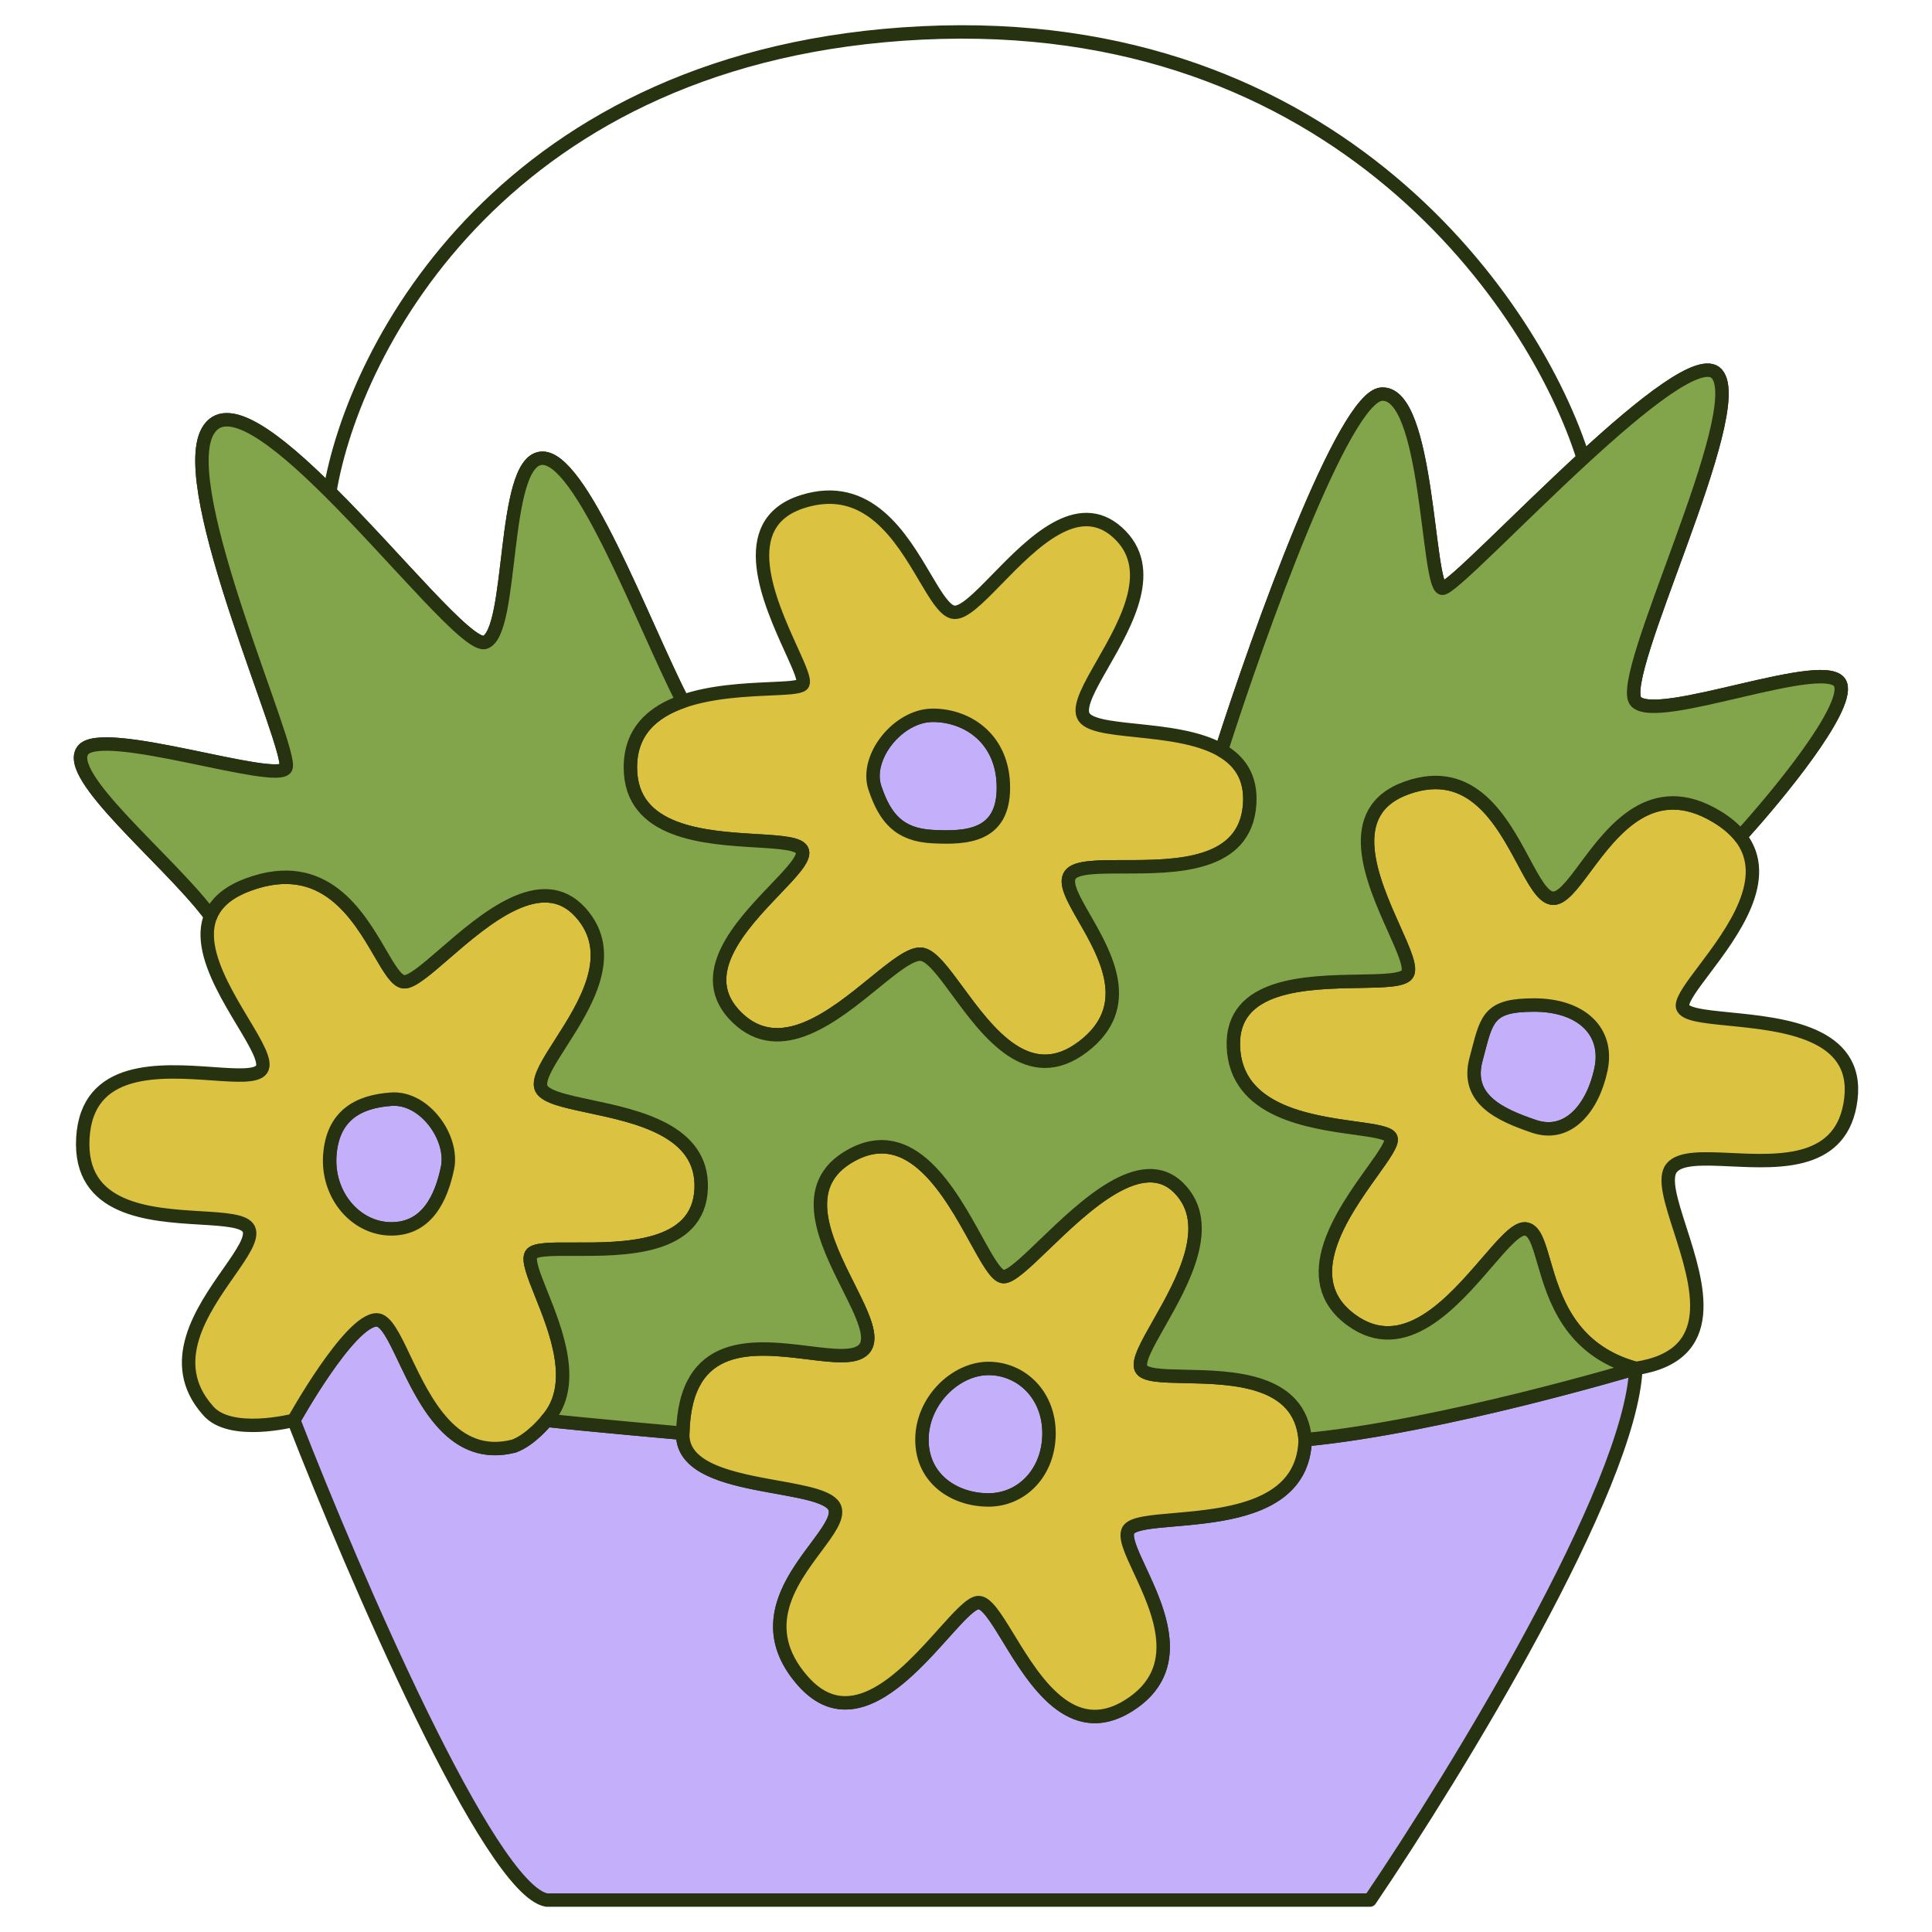 <svg width="72" height="72" viewBox="0 0 72 72" fill="none" xmlns="http://www.w3.org/2000/svg">
<path d="M20.371 70.81C18.245 70.424 13.203 58.729 10.948 52.93C10.948 52.93 13.029 49.187 14.039 49.187C15.049 49.187 15.738 54.77 19.155 53.89C19.793 53.655 20.371 52.93 20.371 52.93C21.821 53.092 25.445 53.414 25.445 53.414C25.361 55.69 30.778 55.145 31.119 56.214C31.459 57.283 27.344 59.686 29.904 62.625C32.464 65.564 35.505 59.807 36.45 59.723C37.394 59.639 38.908 65.529 42.051 63.57C45.194 61.61 41.578 57.834 42.051 57.024C42.523 56.214 48.539 57.387 48.641 53.655C53.715 53.172 60.964 50.997 60.964 50.997C60.77 55.443 54.279 66.058 51.057 70.81H20.371Z" fill="#C3AFFA"/>
<path d="M32.603 29.356C32.225 28.222 33.469 26.657 34.763 26.657C36.056 26.657 37.394 27.534 37.394 29.356C37.394 31.178 36.012 31.241 34.763 31.178C33.513 31.116 32.981 30.49 32.603 29.356Z" fill="#C3AFFA"/>
<path d="M12.291 43.055C12.396 41.573 13.345 41.048 14.585 40.963C15.825 40.878 16.911 42.408 16.677 43.528C16.444 44.647 15.912 45.797 14.585 45.797C13.259 45.797 12.186 44.538 12.291 43.055Z" fill="#C3AFFA"/>
<path d="M55.007 39.479C55.404 37.994 55.409 37.454 57.167 37.454C58.924 37.454 59.966 38.43 59.663 39.857C59.361 41.283 58.44 42.408 57.167 41.976C55.894 41.543 54.61 40.963 55.007 39.479Z" fill="#C3AFFA"/>
<path d="M36.837 50.997C35.621 50.997 34.358 52.193 34.358 53.655C34.358 55.118 35.578 55.899 36.837 55.899C38.096 55.899 39.094 54.857 39.094 53.414C39.094 51.97 38.053 50.997 36.837 50.997Z" fill="#C3AFFA"/>
<path d="M20.371 70.81C18.245 70.424 13.203 58.729 10.948 52.93C10.948 52.93 13.029 49.187 14.039 49.187C15.049 49.187 15.738 54.77 19.155 53.89C19.793 53.655 20.371 52.93 20.371 52.93C21.821 53.092 25.445 53.414 25.445 53.414C25.361 55.69 30.778 55.145 31.119 56.214C31.459 57.283 27.344 59.686 29.904 62.625C32.464 65.564 35.505 59.807 36.45 59.723C37.394 59.639 38.908 65.529 42.051 63.57C45.194 61.61 41.578 57.834 42.051 57.024C42.523 56.214 48.539 57.387 48.641 53.655C53.715 53.172 60.964 50.997 60.964 50.997C60.77 55.443 54.279 66.058 51.057 70.81H20.371Z" stroke="#273210" stroke-width="0.5" stroke-linecap="round" stroke-linejoin="round"/>
<path d="M32.603 29.356C32.225 28.222 33.469 26.657 34.763 26.657C36.056 26.657 37.394 27.534 37.394 29.356C37.394 31.178 36.012 31.241 34.763 31.178C33.513 31.116 32.981 30.49 32.603 29.356Z" stroke="#273210" stroke-width="0.5" stroke-linecap="round" stroke-linejoin="round"/>
<path d="M12.291 43.055C12.396 41.573 13.345 41.048 14.585 40.963C15.825 40.878 16.911 42.408 16.677 43.528C16.444 44.647 15.912 45.797 14.585 45.797C13.259 45.797 12.186 44.538 12.291 43.055Z" stroke="#273210" stroke-width="0.5" stroke-linecap="round" stroke-linejoin="round"/>
<path d="M55.007 39.479C55.404 37.994 55.409 37.454 57.167 37.454C58.924 37.454 59.966 38.43 59.663 39.857C59.361 41.283 58.44 42.408 57.167 41.976C55.894 41.543 54.61 40.963 55.007 39.479Z" stroke="#273210" stroke-width="0.5" stroke-linecap="round" stroke-linejoin="round"/>
<path d="M36.837 50.997C35.621 50.997 34.358 52.193 34.358 53.655C34.358 55.118 35.578 55.899 36.837 55.899C38.096 55.899 39.094 54.857 39.094 53.414C39.094 51.97 38.053 50.997 36.837 50.997Z" stroke="#273210" stroke-width="0.5" stroke-linecap="round" stroke-linejoin="round"/>
<path fill-rule="evenodd" clip-rule="evenodd" d="M14.039 49.187C13.029 49.187 10.948 52.93 10.948 52.93C10.948 52.93 8.554 53.547 7.74 52.552C6.175 50.783 7.54 48.831 8.519 47.43C9.027 46.703 9.431 46.124 9.268 45.797C9.113 45.487 8.383 45.443 7.475 45.388C5.587 45.274 2.931 45.113 3.088 42.408C3.247 39.687 5.984 39.879 7.912 40.014C8.822 40.078 9.551 40.129 9.746 39.857C9.944 39.581 9.543 38.913 9.048 38.087C8.014 36.362 6.567 33.946 9.268 32.96C12.079 31.934 13.347 34.108 14.167 35.514C14.513 36.108 14.78 36.564 15.049 36.588C15.333 36.613 15.881 36.139 16.563 35.548C18.053 34.258 20.186 32.411 21.627 33.996C23.03 35.54 21.801 37.461 20.896 38.874C20.448 39.575 20.079 40.151 20.151 40.495C20.229 40.859 21.007 41.025 21.979 41.232C23.765 41.612 26.204 42.132 26.131 44.282C26.054 46.573 23.233 46.562 21.376 46.554C20.543 46.55 19.904 46.548 19.793 46.754C19.673 46.975 19.89 47.518 20.169 48.216C20.73 49.616 21.539 51.64 20.371 52.93C20.371 52.93 19.793 53.655 19.155 53.89C16.897 54.472 15.83 52.23 15.074 50.643C14.687 49.829 14.381 49.187 14.039 49.187ZM12.291 43.055C12.396 41.573 13.345 41.048 14.585 40.963C15.825 40.878 16.911 42.408 16.677 43.528C16.444 44.647 15.912 45.797 14.585 45.797C13.259 45.797 12.186 44.538 12.291 43.055Z" fill="#DBC241"/>
<path fill-rule="evenodd" clip-rule="evenodd" d="M30.119 50.411C31.069 50.529 31.877 50.628 32.198 50.276C32.575 49.863 32.133 48.98 31.616 47.947C30.769 46.255 29.719 44.159 31.726 43.055C33.963 41.824 35.41 44.445 36.372 46.188C36.799 46.963 37.131 47.564 37.394 47.577C37.666 47.589 38.22 47.056 38.915 46.387C40.41 44.947 42.558 42.88 43.94 44.282C45.281 45.642 44.062 47.79 43.194 49.321C42.751 50.102 42.398 50.723 42.523 50.998C42.644 51.264 43.315 51.278 44.171 51.295C45.924 51.332 48.456 51.385 48.641 53.655C48.571 56.221 45.705 56.468 43.768 56.636C42.887 56.712 42.198 56.771 42.051 57.024C41.902 57.278 42.157 57.825 42.479 58.516C43.182 60.026 44.207 62.225 42.051 63.57C39.926 64.894 38.546 62.632 37.583 61.052C37.121 60.296 36.756 59.696 36.45 59.723C36.175 59.748 35.724 60.25 35.16 60.879C33.78 62.417 31.721 64.711 29.904 62.625C28.185 60.652 29.476 58.92 30.406 57.672C30.861 57.061 31.23 56.566 31.119 56.214C30.983 55.788 30.04 55.618 28.96 55.424C27.332 55.131 25.395 54.782 25.445 53.414C25.529 49.845 28.134 50.166 30.119 50.411ZM36.837 50.998C35.621 50.998 34.358 52.193 34.358 53.655C34.358 55.118 35.578 55.899 36.837 55.899C38.096 55.899 39.094 54.857 39.094 53.414C39.094 51.97 38.052 50.998 36.837 50.998Z" fill="#DBC241"/>
<path fill-rule="evenodd" clip-rule="evenodd" d="M51.139 43.67C50.047 45.197 48.282 47.667 50.351 49.187C52.324 50.636 54.142 48.527 55.421 47.042C56.023 46.344 56.505 45.783 56.829 45.797C57.182 45.812 57.33 46.322 57.533 47.024C57.914 48.337 58.49 50.322 60.963 50.998C64.124 50.517 63.27 47.861 62.61 45.809C62.279 44.779 61.996 43.902 62.295 43.528C62.613 43.13 63.49 43.171 64.508 43.218C66.357 43.305 68.675 43.413 68.976 40.963C69.284 38.458 66.418 38.173 64.455 37.978C63.441 37.877 62.669 37.801 62.7 37.454C62.724 37.185 63.076 36.717 63.514 36.136C64.553 34.755 66.077 32.729 64.856 31.178C64.649 30.916 64.363 30.666 63.982 30.436C61.571 28.978 60.11 30.944 59.081 32.327C58.587 32.992 58.193 33.522 57.841 33.473C57.487 33.423 57.17 32.832 56.778 32.102C55.971 30.599 54.848 28.509 52.443 29.356C49.985 30.221 51.154 32.834 51.955 34.622C52.318 35.434 52.605 36.075 52.443 36.307C52.279 36.541 51.56 36.553 50.657 36.569C48.699 36.603 45.877 36.651 45.965 39.006C46.055 41.425 48.793 41.805 50.501 42.042C51.223 42.142 51.76 42.216 51.836 42.408C51.908 42.594 51.578 43.056 51.139 43.67ZM46.572 29.963C46.637 28.963 46.195 28.351 45.52 27.963C44.655 27.465 43.408 27.334 42.354 27.224C41.344 27.118 40.512 27.03 40.364 26.657C40.214 26.28 40.615 25.577 41.097 24.735C41.98 23.191 43.13 21.178 41.646 19.841C40.163 18.506 38.461 20.249 37.165 21.577C36.456 22.303 35.869 22.906 35.505 22.811C35.184 22.727 34.863 22.183 34.465 21.51C33.59 20.029 32.343 17.918 29.904 18.694C27.352 19.506 28.689 22.452 29.484 24.203C29.794 24.887 30.022 25.388 29.904 25.51C29.797 25.62 29.334 25.641 28.702 25.669C27.782 25.711 26.505 25.769 25.445 26.139C24.349 26.521 23.487 27.237 23.493 28.614C23.504 31.051 26.285 31.218 28.182 31.332C29.108 31.388 29.823 31.431 29.904 31.718C29.985 32.004 29.498 32.512 28.889 33.15C27.627 34.471 25.835 36.346 27.474 37.927C29.083 39.478 31.076 37.856 32.572 36.638C33.336 36.016 33.97 35.5 34.358 35.564C34.722 35.625 35.162 36.224 35.688 36.94C36.816 38.476 38.339 40.549 40.364 39.006C42.309 37.523 41.211 35.608 40.413 34.217C39.993 33.485 39.657 32.898 39.891 32.595C40.118 32.303 40.91 32.303 41.874 32.303C43.803 32.303 46.42 32.303 46.572 29.963ZM34.763 26.657C33.469 26.657 32.225 28.222 32.603 29.356C32.981 30.49 33.513 31.116 34.763 31.178C36.012 31.241 37.394 31.178 37.394 29.356C37.394 27.534 36.056 26.657 34.763 26.657ZM55.087 39.173C55.414 37.919 55.535 37.454 57.167 37.454C58.924 37.454 59.966 38.43 59.663 39.857C59.361 41.283 58.44 42.408 57.167 41.976C55.894 41.543 54.61 40.963 55.007 39.479C55.036 39.372 55.062 39.27 55.087 39.173Z" fill="#DBC241"/>
<path d="M7.74 33.996C6.189 31.985 2.378 28.906 3.088 27.963C3.799 27.019 10.364 29.265 10.656 28.614C10.948 27.963 6.517 18.237 7.74 16.073C8.415 14.878 10.302 16.348 12.291 18.328M25.445 26.139C24.349 26.521 23.487 27.237 23.493 28.614C23.504 31.051 26.285 31.218 28.182 31.332C29.108 31.388 29.823 31.431 29.904 31.718C29.985 32.004 29.498 32.512 28.889 33.15C27.627 34.471 25.835 36.346 27.474 37.927C29.083 39.478 31.076 37.856 32.572 36.638C33.336 36.016 33.97 35.5 34.358 35.564C34.722 35.625 35.162 36.224 35.688 36.94C36.816 38.476 38.339 40.549 40.364 39.006C42.309 37.523 41.211 35.608 40.413 34.217C39.993 33.485 39.657 32.898 39.891 32.595C40.118 32.303 40.91 32.303 41.874 32.303C43.803 32.303 46.42 32.303 46.572 29.963C46.637 28.963 46.195 28.351 45.52 27.963M25.445 26.139C23.933 23.182 21.627 16.891 20.151 17.08C18.676 17.268 19.155 23.559 18.079 23.937C17.479 24.148 14.804 20.831 12.291 18.328M25.445 26.139C26.505 25.769 27.782 25.711 28.702 25.669C29.334 25.641 29.797 25.62 29.904 25.51C30.022 25.388 29.794 24.887 29.484 24.203C28.689 22.452 27.352 19.506 29.904 18.694C32.343 17.918 33.59 20.029 34.465 21.51C34.863 22.183 35.184 22.727 35.505 22.811C35.869 22.906 36.456 22.303 37.165 21.577C38.461 20.249 40.163 18.506 41.646 19.841C43.13 21.178 41.98 23.191 41.097 24.735C40.615 25.577 40.214 26.28 40.364 26.657C40.512 27.03 41.344 27.118 42.354 27.224C43.408 27.334 44.655 27.465 45.52 27.963M45.52 27.963C46.92 23.58 50.075 14.79 51.484 14.689C53.245 14.563 53.182 21.861 53.748 21.924C54.047 21.957 56.537 19.35 59.003 17.08M64.856 31.178C64.649 30.916 64.363 30.666 63.982 30.436C61.571 28.978 60.11 30.944 59.081 32.327C58.587 32.992 58.193 33.522 57.841 33.473C57.487 33.423 57.17 32.832 56.778 32.102C55.971 30.599 54.848 28.509 52.443 29.356C49.985 30.221 51.154 32.834 51.955 34.622C52.318 35.434 52.605 36.075 52.443 36.307C52.279 36.541 51.56 36.553 50.657 36.569C48.699 36.603 45.877 36.651 45.965 39.006C46.055 41.425 48.793 41.805 50.501 42.042C51.223 42.142 51.76 42.216 51.836 42.408C51.908 42.594 51.578 43.056 51.139 43.67C50.047 45.197 48.282 47.667 50.351 49.187C52.324 50.636 54.142 48.527 55.421 47.042C56.023 46.344 56.505 45.783 56.829 45.797C57.182 45.812 57.33 46.322 57.533 47.024C57.914 48.337 58.49 50.322 60.963 50.998C64.124 50.517 63.27 47.861 62.61 45.809C62.279 44.779 61.996 43.902 62.295 43.528C62.613 43.13 63.49 43.171 64.508 43.218C66.357 43.305 68.675 43.413 68.976 40.963C69.284 38.458 66.418 38.173 64.455 37.978C63.441 37.877 62.669 37.801 62.7 37.454C62.724 37.185 63.076 36.717 63.514 36.136C64.553 34.755 66.077 32.729 64.856 31.178ZM64.856 31.178C66.229 29.671 68.9 26.427 68.595 25.51C68.214 24.363 61.738 27.019 60.963 26.139C60.189 25.258 65.198 15.318 63.982 13.934C63.407 13.28 61.215 15.044 59.003 17.08M12.291 18.328C13.183 12.942 18.845 1.981 34.358 1.227C49.87 0.472 57.252 11.481 59.003 17.08M10.948 52.93C10.948 52.93 13.029 49.187 14.039 49.187C14.381 49.187 14.687 49.829 15.074 50.643C15.83 52.23 16.897 54.472 19.155 53.89C19.793 53.655 20.371 52.93 20.371 52.93C21.539 51.64 20.73 49.616 20.169 48.216C19.89 47.518 19.673 46.975 19.793 46.754C19.904 46.548 20.543 46.55 21.376 46.554C23.233 46.562 26.054 46.573 26.131 44.282C26.204 42.132 23.765 41.612 21.979 41.232C21.007 41.025 20.229 40.859 20.151 40.495C20.079 40.151 20.448 39.575 20.896 38.874C21.801 37.461 23.03 35.54 21.627 33.996C20.186 32.411 18.053 34.258 16.563 35.548C15.881 36.139 15.333 36.613 15.049 36.588C14.78 36.564 14.513 36.108 14.167 35.514C13.347 34.108 12.079 31.934 9.268 32.96C6.567 33.946 8.014 36.362 9.048 38.087C9.543 38.913 9.944 39.581 9.746 39.857C9.551 40.129 8.822 40.078 7.912 40.014C5.984 39.879 3.247 39.687 3.088 42.408C2.931 45.113 5.587 45.274 7.475 45.388C8.383 45.443 9.113 45.487 9.268 45.797C9.431 46.124 9.027 46.703 8.519 47.43C7.54 48.831 6.175 50.783 7.74 52.552C8.554 53.547 10.948 52.93 10.948 52.93ZM48.641 53.655C48.456 51.385 45.924 51.332 44.171 51.295C43.315 51.278 42.644 51.264 42.523 50.998C42.398 50.723 42.751 50.102 43.194 49.321C44.062 47.79 45.281 45.642 43.94 44.282C42.558 42.88 40.41 44.947 38.915 46.387C38.22 47.056 37.666 47.589 37.394 47.577C37.131 47.564 36.799 46.963 36.372 46.188C35.41 44.445 33.963 41.824 31.726 43.055C29.719 44.159 30.769 46.255 31.616 47.947C32.133 48.98 32.575 49.863 32.198 50.276C31.877 50.628 31.069 50.529 30.119 50.411C28.134 50.166 25.529 49.845 25.445 53.414C25.395 54.782 27.332 55.131 28.96 55.424C30.04 55.618 30.983 55.788 31.119 56.214C31.23 56.566 30.861 57.061 30.406 57.672C29.476 58.92 28.185 60.652 29.904 62.625C31.721 64.711 33.78 62.417 35.16 60.879C35.724 60.25 36.175 59.748 36.45 59.723C36.756 59.696 37.121 60.296 37.583 61.052C38.546 62.632 39.926 64.894 42.051 63.57C44.207 62.225 43.182 60.026 42.479 58.516C42.157 57.825 41.902 57.278 42.051 57.024C42.198 56.771 42.887 56.712 43.768 56.636C45.705 56.468 48.571 56.221 48.641 53.655ZM34.763 26.657C33.469 26.657 32.225 28.222 32.603 29.356C32.981 30.49 33.513 31.116 34.763 31.178C36.012 31.241 37.394 31.178 37.394 29.356C37.394 27.534 36.056 26.657 34.763 26.657ZM14.585 40.963C13.345 41.048 12.396 41.573 12.291 43.055C12.186 44.538 13.259 45.797 14.585 45.797C15.912 45.797 16.444 44.647 16.677 43.528C16.911 42.408 15.825 40.878 14.585 40.963ZM57.167 37.454C58.924 37.454 59.966 38.43 59.663 39.857C59.361 41.283 58.44 42.408 57.167 41.976C55.894 41.543 54.61 40.963 55.007 39.479C55.036 39.372 55.062 39.27 55.087 39.173C55.414 37.919 55.535 37.454 57.167 37.454ZM34.358 53.655C34.358 52.193 35.621 50.998 36.837 50.998C38.052 50.998 39.094 51.97 39.094 53.414C39.094 54.857 38.096 55.899 36.837 55.899C35.578 55.899 34.358 55.118 34.358 53.655Z" stroke="#273210" stroke-width="0.5" stroke-linecap="round" stroke-linejoin="round"/>
<path d="M48.641 53.655C53.715 53.172 60.963 50.997 60.963 50.997C58.489 50.322 57.914 48.337 57.533 47.024C57.33 46.322 57.182 45.812 56.829 45.797C56.505 45.783 56.022 46.344 55.42 47.042C54.141 48.527 52.324 50.636 50.351 49.187C48.282 47.667 50.047 45.197 51.139 43.67C51.578 43.056 51.908 42.594 51.835 42.408C51.76 42.216 51.222 42.142 50.501 42.041C48.793 41.805 46.055 41.425 45.965 39.006C45.877 36.651 48.699 36.603 50.656 36.569C51.56 36.553 52.279 36.541 52.443 36.307C52.605 36.075 52.318 35.433 51.955 34.622C51.154 32.834 49.985 30.221 52.443 29.356C54.848 28.509 55.971 30.599 56.778 32.102C57.17 32.832 57.487 33.423 57.841 33.472C58.193 33.522 58.587 32.992 59.081 32.327C60.109 30.944 61.571 28.978 63.982 30.436C64.363 30.666 64.649 30.916 64.856 31.178C66.229 29.671 68.9 26.427 68.595 25.51C68.214 24.363 61.738 27.019 60.963 26.139C60.189 25.258 65.198 15.318 63.982 13.934C63.407 13.28 61.215 15.044 59.003 17.08C56.537 19.35 54.047 21.957 53.748 21.924C53.182 21.861 53.245 14.563 51.484 14.689C50.075 14.79 46.92 23.58 45.52 27.963C46.194 28.351 46.637 28.963 46.572 29.963C46.42 32.303 43.803 32.303 41.874 32.303C40.91 32.303 40.118 32.303 39.891 32.595C39.657 32.898 39.993 33.485 40.413 34.217C41.211 35.608 42.309 37.523 40.364 39.006C38.338 40.549 36.816 38.476 35.688 36.94C35.162 36.224 34.722 35.625 34.358 35.564C33.97 35.5 33.336 36.016 32.572 36.638C31.076 37.856 29.083 39.478 27.474 37.927C25.835 36.345 27.627 34.471 28.889 33.15C29.498 32.512 29.984 32.004 29.904 31.718C29.823 31.431 29.107 31.388 28.182 31.332C26.285 31.218 23.504 31.051 23.493 28.614C23.487 27.237 24.349 26.521 25.445 26.139C23.933 23.182 21.626 16.891 20.151 17.08C18.676 17.268 19.155 23.559 18.079 23.937C17.479 24.147 14.803 20.83 12.291 18.328C10.302 16.348 8.415 14.878 7.74 16.073C6.517 18.237 10.948 27.963 10.656 28.614C10.364 29.265 3.799 27.019 3.088 27.963C2.378 28.906 6.189 31.985 7.74 33.996L7.843 34.152C8.035 33.667 8.47 33.251 9.268 32.96C12.079 31.933 13.347 34.108 14.167 35.514C14.513 36.107 14.78 36.564 15.048 36.588C15.333 36.613 15.881 36.139 16.563 35.548C18.053 34.258 20.186 32.411 21.626 33.996C23.029 35.54 21.801 37.461 20.896 38.874C20.447 39.575 20.078 40.151 20.151 40.495C20.229 40.859 21.007 41.025 21.979 41.232C23.765 41.612 26.204 42.132 26.131 44.282C26.054 46.573 23.233 46.561 21.376 46.554C20.543 46.55 19.904 46.547 19.793 46.754C19.673 46.975 19.89 47.518 20.169 48.215C20.729 49.616 21.538 51.64 20.371 52.93C21.821 53.092 25.445 53.414 25.445 53.414C25.529 49.844 28.134 50.166 30.119 50.411C31.069 50.529 31.877 50.628 32.198 50.276C32.575 49.863 32.133 48.98 31.616 47.947C30.769 46.255 29.719 44.159 31.726 43.055C33.963 41.824 35.41 44.445 36.371 46.188C36.799 46.962 37.131 47.564 37.394 47.576C37.666 47.589 38.22 47.056 38.914 46.387C40.41 44.947 42.558 42.88 43.94 44.282C45.281 45.642 44.062 47.789 43.194 49.321C42.75 50.102 42.398 50.723 42.523 50.997C42.644 51.264 43.315 51.278 44.17 51.295C45.924 51.332 48.456 51.384 48.641 53.655Z" fill="#82A44B" stroke="#273210" stroke-width="0.5" stroke-linecap="round" stroke-linejoin="round"/>
</svg>
